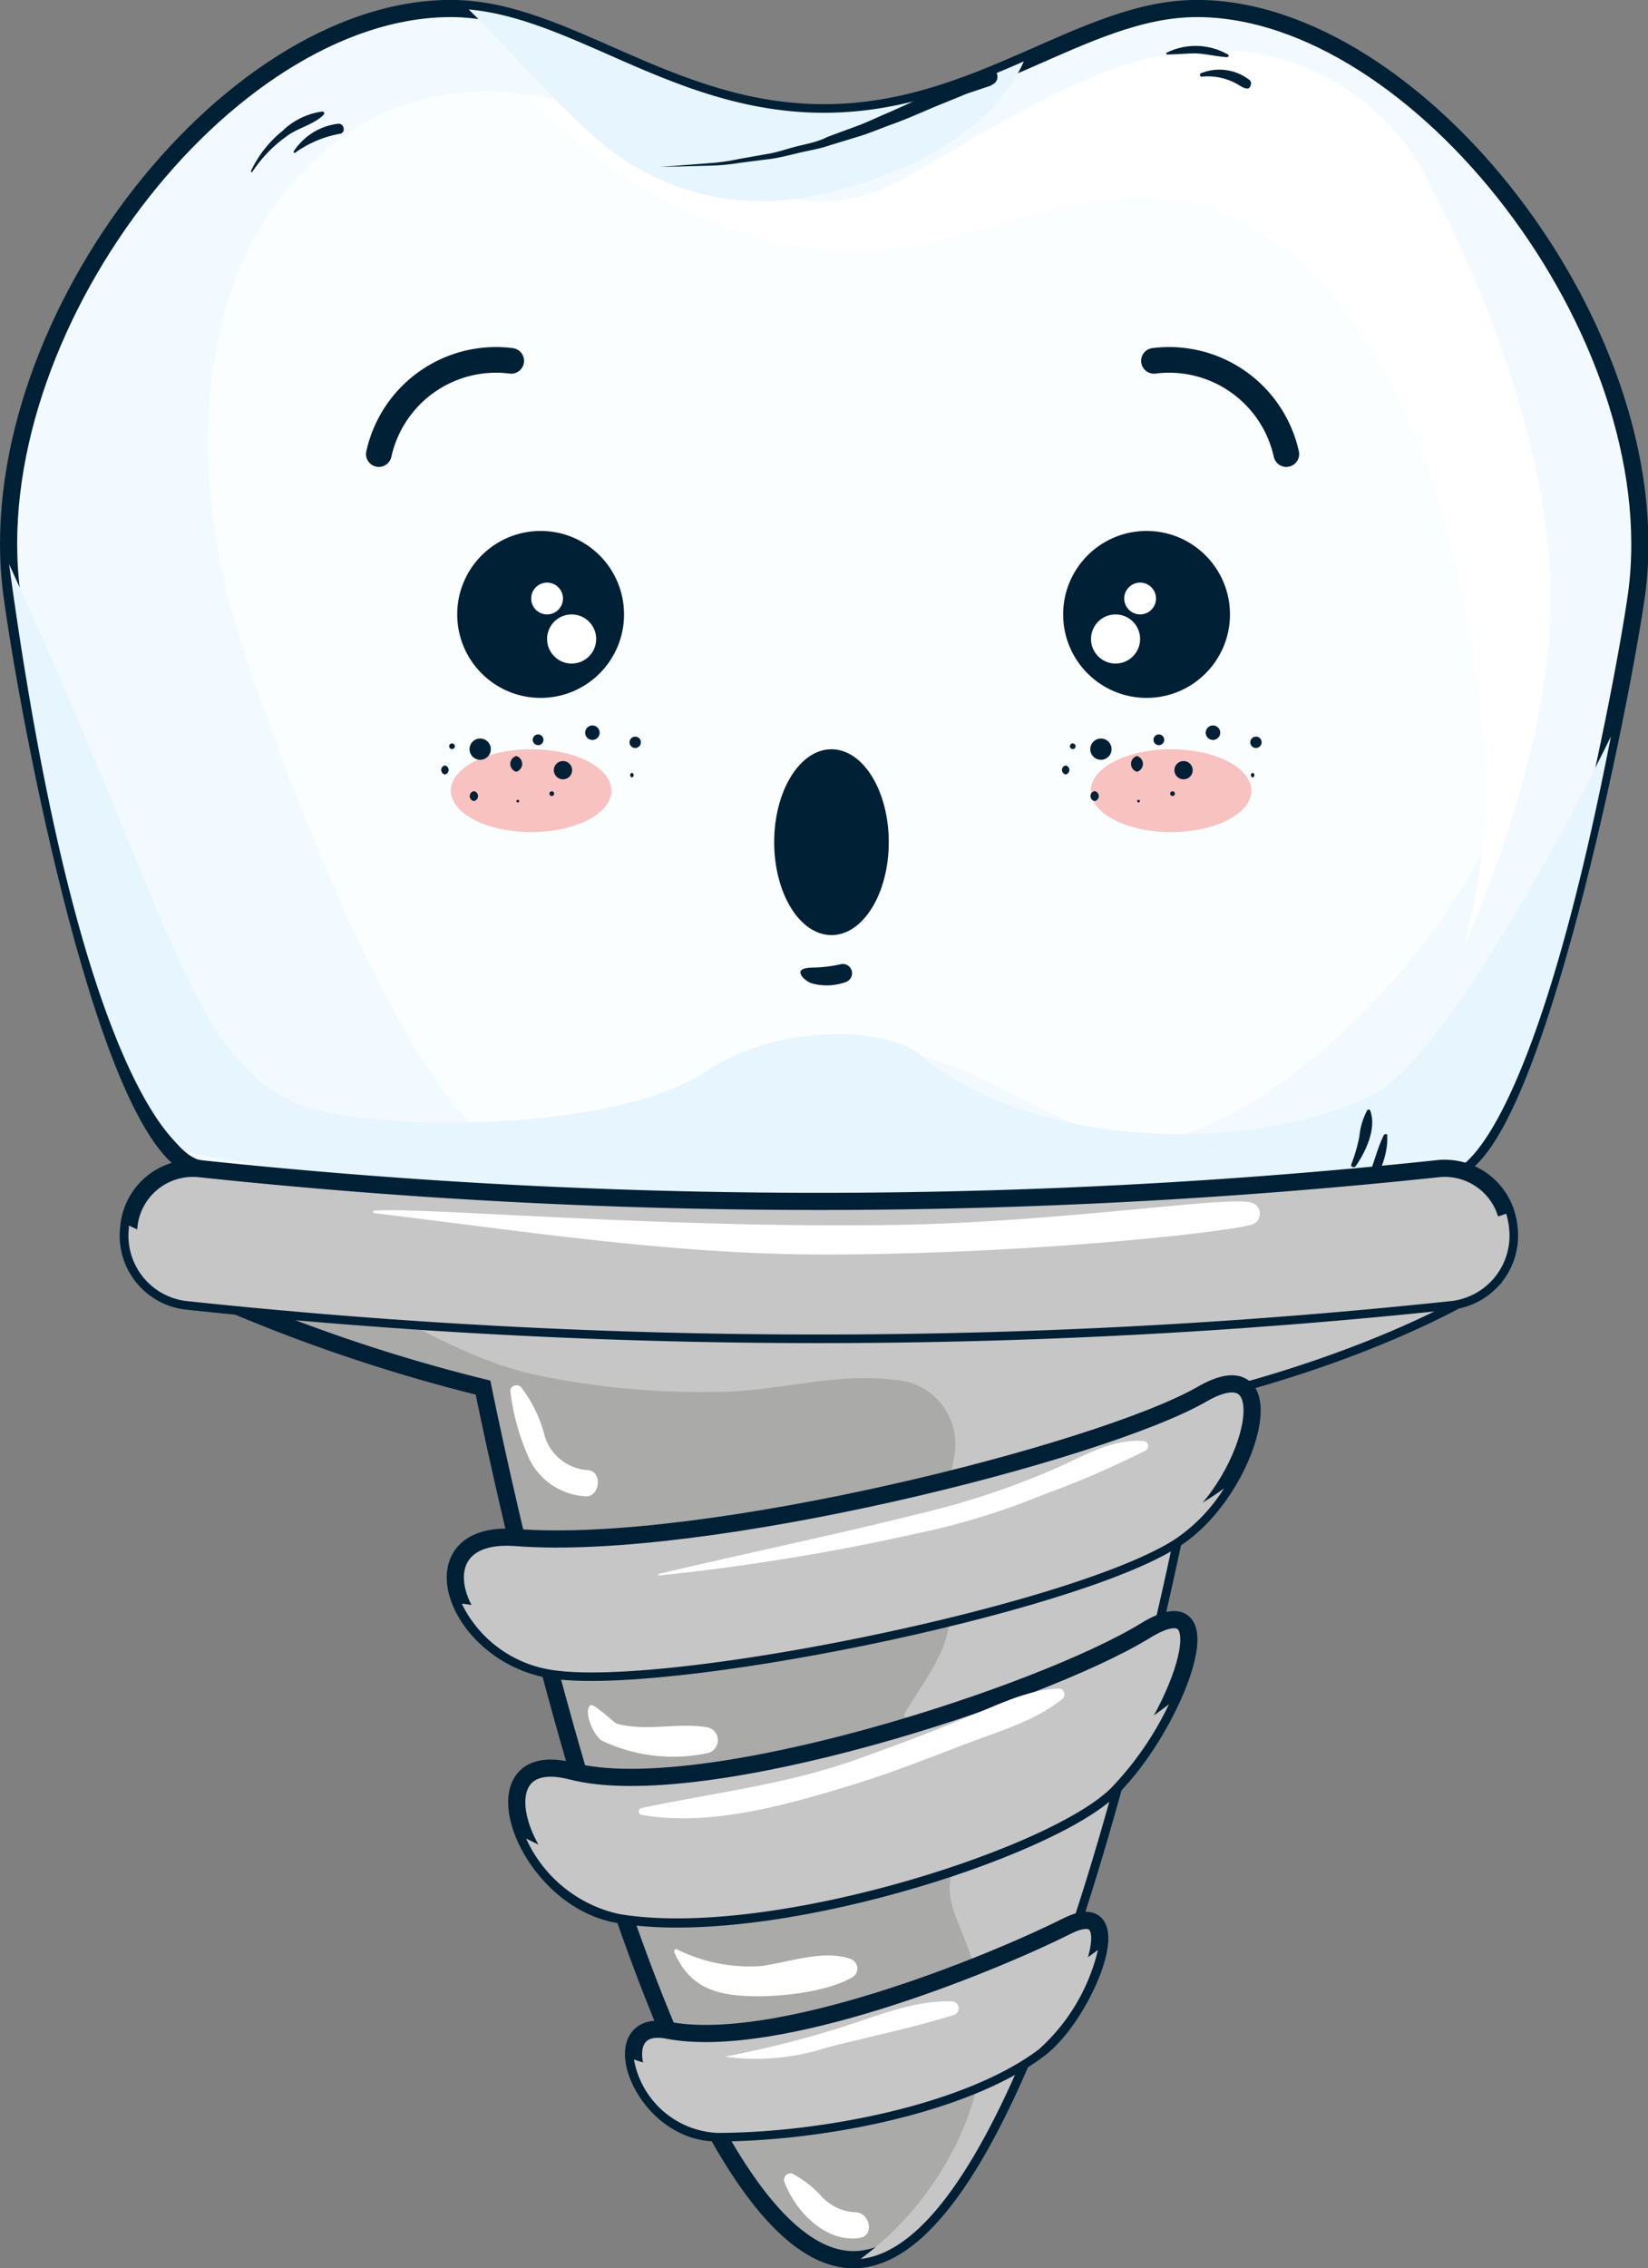 <svg xmlns="http://www.w3.org/2000/svg" viewBox="0 0 104.71 144.01"><rect x="0" y="0" width="104.71" height="144.01" fill="#808080" stroke="none"/><defs><style>.cls-1{isolation:isolate;}.cls-2{fill:#aaaaa9;}.cls-11,.cls-14,.cls-2,.cls-4,.cls-9{stroke:#002036;}.cls-14,.cls-2,.cls-9{stroke-linecap:round;}.cls-11,.cls-14,.cls-2,.cls-4{stroke-miterlimit:10;stroke-width:1.09px;}.cls-11,.cls-13,.cls-14,.cls-3{fill:#c6c6c6;}.cls-12,.cls-3,.cls-7{mix-blend-mode:multiply;}.cls-4{fill:#f3faff;}.cls-5,.cls-6{fill:#fff;}.cls-5{opacity:0.7;}.cls-7{fill:#e6f5fe;}.cls-8{fill:#002036;}.cls-9{fill:none;stroke-linejoin:round;stroke-width:1.63px;}.cls-10{fill:#f8c2c0;}</style></defs><title>Ресурс 3</title><g class="cls-1"><g id="Слой_2" data-name="Слой 2"><g id="Capa_1" data-name="Capa 1"><path class="cls-2" d="M93.51,82H12.92A105.78,105.78,0,0,0,30.69,88.1c1.32,6.47,11.65,55.37,23.54,55.37,11.55,0,20.68-46.42,22.14-55C87.43,85.75,93.51,82,93.51,82Z"/><path class="cls-3" d="M22,82c4,1.92,7.9,4.47,12.35,5.36a51.81,51.81,0,0,0,11.78,1c3.57-.11,7-1.19,10.61-.76a4.1,4.1,0,0,1,3.85,5.06c-.38,2.46-2.16,3.89-3.81,5.47a5.71,5.71,0,0,1,2.86,2.32c1.94,3.07-.8,5.93-2.23,8.46l.47.35c1.32,1,2.9,2.47,3.14,4.21a11.15,11.15,0,0,1-.5,5.33c-.53,1.68.24,2.85.83,4.47a15.78,15.78,0,0,1,.08,11.31,20.06,20.06,0,0,1-6.75,8.84c11.33-1.2,20.25-46.5,21.69-54.95C87.43,85.75,93.51,82,93.51,82Z"/><path class="cls-4" d="M76.05.54c-7.29,0-13.86,6.62-23.7,6.62S35.94.54,28.65.54C14.24.54-1.38,21.11.74,37.61c1,7.62,6.17,35.31,11.86,36.58,8.81,11.46,68.63,9.42,79.86,0C97.51,72.47,103.1,44.16,104,37.61,106.14,21.11,90.09.54,76.05.54Z"/><path class="cls-5" d="M33,73.15c6.73.54,7.29-5.7,21.2-6.52,8-.47,12.44,6.06,19.45,5.64S99,56.45,98.5,37.29c-.24-8.76-3.95-18.61-8.07-26.32A15,15,0,0,0,76.61,3.21c-7.06.26-13.36,5-19.35,8.2C49.2,15.8,43.27,8.48,36,6.51c-6.94-1.88-13.35,0-17.94,5.71-5.55,6.93-5.64,17.19-3.63,25.46C15.91,43.72,26.25,72.6,33,73.15Z"/><path class="cls-6" d="M51.85,15.76c4.77.51,8.73-.66,13.28-2s9.27-2,13.53.2c8.71,4.55,12.83,15.8,14.48,24.9,1,5.47,1.69,11,.86,16.58a37.71,37.71,0,0,1-1.11,4.94c3.44-7.87,5.81-16.22,5.62-23.14-.24-8.76-3.95-18.61-8.07-26.32A15,15,0,0,0,76.61,3.21c-7.06.26-13.36,5-19.35,8.2C49.2,15.8,43.27,8.48,36,6.51A21,21,0,0,0,33.51,6C38.19,11.15,45.12,15,51.85,15.76Z"/><path class="cls-7" d="M38.69,9.45a15.83,15.83,0,0,0,12.88,3C57,11.44,63,8.55,65.05,3.9c-3.76,1.64-7.83,3.26-12.7,3.26C43,7.16,36.63,1.22,29.78.6,32.77,3.53,35.41,6.79,38.69,9.45Z"/><path class="cls-7" d="M87.19,69.52C79.73,73.18,66,73.18,58.41,66.94c-1.92-1.57-8.64-2.19-13.63,1.13C38.87,72,22.46,72,18.28,69.8,11.95,66.44,10.8,58,.58,35.83,5.27,70.44,12,73.18,12,73.18a206.26,206.26,0,0,0,41.87,3.31c19.21-.44,38.61-2.27,38.61-2.27s4.71-1,9.87-27.45C97.59,56.45,90.92,67.69,87.19,69.52Z"/><circle class="cls-8" cx="34.35" cy="39.01" r="5.3"/><circle class="cls-6" cx="36.32" cy="40.57" r="1.56"/><circle class="cls-6" cx="34.76" cy="38" r="1.01"/><circle class="cls-8" cx="72.85" cy="39.01" r="5.3"/><circle class="cls-6" cx="70.88" cy="40.57" r="1.56"/><circle class="cls-6" cx="72.44" cy="38" r="1.01"/><path class="cls-9" d="M81.73,28.83a7.63,7.63,0,0,0-8.41-5.92"/><path class="cls-9" d="M24.07,28.83a7.63,7.63,0,0,1,8.41-5.92"/><path class="cls-8" d="M63,5.42l-.89.3c-.28.1-.64.2-1,.36l-1.27.52c-.94.37-2,.88-3.24,1.32-.6.22-1.22.48-1.86.69l-2,.61c-.65.23-1.33.33-2,.49s-1.3.33-1.94.4L47,10.34a13.85,13.85,0,0,1-1.65.17l-3.41.09,3.4-.26a13.73,13.73,0,0,0,1.63-.25l1.81-.32c.63-.1,1.25-.33,1.9-.49S52,9,52.58,8.69l1.9-.7c.62-.23,1.22-.52,1.8-.77,1.17-.5,2.22-1,3.16-1.48l1.29-.6c.38-.19.72-.29,1-.41l.87-.34a.54.54,0,1,1,.4,1h0Z"/><path class="cls-8" d="M20.49,7.08a4.49,4.49,0,0,0-2.54,1.23,7.19,7.19,0,0,0-2,2.54.05.05,0,0,0,.09.05,8.61,8.61,0,0,1,2.16-2.24c.71-.54,1.75-.75,2.36-1.37A.12.12,0,0,0,20.49,7.08Z"/><path class="cls-8" d="M21.45,7.86a3.94,3.94,0,0,0-2.79,1.75c0,.05,0,.13.09.09a7,7,0,0,1,2.87-1.21C22,8.41,21.86,7.79,21.45,7.86Z"/><path class="cls-8" d="M20.4,80.15c-.42-.54-1-.91-1.43-1.42a4.66,4.66,0,0,1-1.16-2.22s-.07,0-.07,0c-.17,1.51,1,3.63,2.62,3.73C20.41,80.26,20.43,80.19,20.4,80.15Z"/><path class="cls-8" d="M22.44,79.33c-.8-.71-1.92-1-2.58-1.89a.06.06,0,0,0-.12,0,2.74,2.74,0,0,0,2.64,2A.07.07,0,0,0,22.44,79.33Z"/><path class="cls-8" d="M87.91,72.09c-.48,1-.65,2-1.14,3S85.6,76.85,85,77.74c0,0,0,0,0,0,1.56-1.05,3.25-3.66,3.14-5.6C88.2,72,88,71.94,87.91,72.09Z"/><path class="cls-8" d="M87.06,70.51a.11.11,0,0,0-.2,0,4.37,4.37,0,0,0-.49,1.66,10.74,10.74,0,0,1-.51,1.75c-.07.17.19.25.28.12C86.78,73.11,87.48,71.64,87.06,70.51Z"/><path class="cls-8" d="M78,3.45a4.14,4.14,0,0,0-3.88-.1c-.05,0,0,.11,0,.11.58,0,1.15-.06,1.73-.07s1.38.19,2.08.24C78.09,3.63,78.1,3.5,78,3.45Z"/><path class="cls-8" d="M79.42,5.1a3.13,3.13,0,0,0-3.09-.46c-.12,0-.1.24,0,.23a3.81,3.81,0,0,1,2.21.43c.22.11.82.6.93.1A.31.31,0,0,0,79.42,5.1Z"/><ellipse class="cls-10" cx="74.41" cy="50.2" rx="5.1" ry="2.63"/><ellipse class="cls-10" cx="33.75" cy="50.2" rx="5.1" ry="2.63"/><path class="cls-8" d="M53.46,61.21a8.47,8.47,0,0,1-1.72.22c-.17,0-.83,0-.88.27s.42.65.74.74a3.57,3.57,0,0,0,2.17-.1A.59.59,0,0,0,53.46,61.21Z"/><path class="cls-8" d="M68.16,47.2a.18.18,0,0,0,0,.36A.18.18,0,0,0,68.16,47.2Z"/><path class="cls-8" d="M69.95,46.89a.67.67,0,0,0,0,1.35A.67.67,0,0,0,69.95,46.89Z"/><path class="cls-8" d="M73.63,46.63a.34.34,0,0,0,0,.68A.34.34,0,0,0,73.63,46.63Z"/><path class="cls-8" d="M72.24,48a.52.52,0,0,0,0,1A.52.52,0,0,0,72.24,48Z"/><path class="cls-8" d="M75.2,48.32a.58.58,0,0,0,0,1.16A.58.58,0,0,0,75.2,48.32Z"/><path class="cls-8" d="M77.07,46.06a.46.46,0,0,0,0,.92A.46.46,0,0,0,77.07,46.06Z"/><path class="cls-8" d="M79.8,46.77a.36.36,0,0,0,0,.72A.36.36,0,0,0,79.8,46.77Z"/><path class="cls-8" d="M79.59,49.07a.15.15,0,0,0,0,.29A.15.15,0,0,0,79.59,49.07Z"/><path class="cls-8" d="M69.55,50.23a.32.32,0,0,0,0,.63A.32.32,0,0,0,69.55,50.23Z"/><path class="cls-8" d="M67.71,48.6a.29.29,0,0,0,0,.57A.29.29,0,0,0,67.71,48.6Z"/><path class="cls-8" d="M72.34,50.78a.08.08,0,0,0,0,.17A.08.08,0,0,0,72.34,50.78Z"/><path class="cls-8" d="M74.5,50.24a.15.15,0,0,0,0,.3A.15.15,0,0,0,74.5,50.24Z"/><path class="cls-8" d="M28.72,47.2a.18.18,0,0,0,0,.36A.18.18,0,0,0,28.72,47.2Z"/><path class="cls-8" d="M30.51,46.89a.67.67,0,0,0,0,1.35A.67.67,0,0,0,30.51,46.89Z"/><path class="cls-8" d="M34.19,46.63a.34.34,0,0,0,0,.68A.34.34,0,0,0,34.19,46.63Z"/><path class="cls-8" d="M32.8,48a.52.52,0,0,0,0,1A.52.52,0,0,0,32.8,48Z"/><path class="cls-8" d="M35.77,48.32a.58.58,0,0,0,0,1.16A.58.58,0,0,0,35.77,48.32Z"/><path class="cls-8" d="M37.64,46.06a.46.46,0,0,0,0,.92A.46.46,0,0,0,37.64,46.06Z"/><path class="cls-8" d="M40.36,46.77a.36.36,0,0,0,0,.72A.36.36,0,0,0,40.36,46.77Z"/><path class="cls-8" d="M40.15,49.07a.15.15,0,0,0,0,.29A.15.15,0,0,0,40.15,49.07Z"/><path class="cls-8" d="M30.11,50.23a.32.32,0,0,0,0,.63A.32.32,0,0,0,30.11,50.23Z"/><path class="cls-8" d="M28.27,48.6a.29.29,0,0,0,0,.57A.29.29,0,0,0,28.27,48.6Z"/><path class="cls-8" d="M32.9,50.78a.08.08,0,0,0,0,.17A.08.08,0,0,0,32.9,50.78Z"/><path class="cls-8" d="M35.06,50.24a.15.15,0,0,0,0,.3A.15.15,0,0,0,35.06,50.24Z"/><path class="cls-11" d="M95.88,77.95a4.18,4.18,0,0,1-3.62,4.65,381,381,0,0,1-80.46,0,4.18,4.18,0,0,1-3.62-4.65h0a4.09,4.09,0,0,1,4.41-3.76,373.45,373.45,0,0,0,78.87,0,4.09,4.09,0,0,1,4.41,3.76Z"/><g class="cls-12"><path class="cls-13" d="M95.7,77.06A31,31,0,0,1,90,78.46c-1.46.37-3,.68-4.56.94a262.57,262.57,0,0,1-28.08,2.76,182.67,182.67,0,0,1-29.93-.62c-4.27-.48-8.57-1-12.8-1.73a22.62,22.62,0,0,1-6.44-2s0,.1,0,.15A4.18,4.18,0,0,0,11.8,82.6a381,381,0,0,0,80.46,0,4.18,4.18,0,0,0,3.62-4.65A4.51,4.51,0,0,0,95.7,77.06Z"/></g><path class="cls-6" d="M79.54,76.36C78,75.9,67.61,77.59,56.93,77.77c-14.44.25-30.38-1.16-33.17-.9a.08.08,0,0,0,0,.15c9.54,1.15,19,2.63,28.6,2.63,12.18,0,25-1.31,27.18-1.9A.73.73,0,0,0,79.54,76.36Z"/><path class="cls-14" d="M74.64,97.72C68,102,41.92,107.22,34.91,106c-6.11-1.09-8.71-8.9-2.11-8.38,12,.93,37.14-5.41,43.57-9.1C81.89,85.33,79.53,94.6,74.64,97.72Z"/><path class="cls-3" d="M72.46,97.15c-4.14,1.26-8.51,1.41-12.76,2.12-5.94,1-11.79,2.87-17.76,3.55a33,33,0,0,1-8.18-.09c-1.44-.19-3-.78-4.42-.91A7.63,7.63,0,0,0,34.91,106c7,1.24,33.08-4,39.73-8.26a10.84,10.84,0,0,0,3.13-3.24A17.37,17.37,0,0,1,72.46,97.15Z"/><path class="cls-14" d="M70.6,113.56c-3.95,3.9-21.82,9.61-31.28,8-6.12-1-9.42-10.77-3-9.11,8.27,2.14,29.8-4.84,36.44-8.91C78.16,100.21,74.72,109.49,70.6,113.56Z"/><path class="cls-3" d="M57.32,116c-7.87,1.91-16.36,4.63-23.89.73a8.48,8.48,0,0,0,5.89,4.79c9.46,1.61,27.34-4.09,31.28-8a20.27,20.27,0,0,0,3.67-5.31A43.23,43.23,0,0,1,57.32,116Z"/><path class="cls-14" d="M66,130.12c-4.73,3.56-14,5.3-20.45,5.3-4.85,0-7.39-7.34-3.13-6.52,6.89,1.34,20.36-4.1,25.39-6.62C72,120.2,69,127.88,66,130.12Z"/><path class="cls-3" d="M40.28,130.76a5.66,5.66,0,0,0,5.27,4.66c6.48,0,15.72-1.74,20.45-5.3a12.27,12.27,0,0,0,3.76-6.31C61.23,130,50.16,134.11,40.28,130.76Z"/><path class="cls-6" d="M72.7,91.5c-1.87-.17-3.59.8-5.25,1.56A49.92,49.92,0,0,1,58.85,96c-5.64,1.42-11.33,2.59-17,3.93-.05,0,0,.11,0,.1a140.72,140.72,0,0,0,16.36-2.66,45,45,0,0,0,8-2.44,59.93,59.93,0,0,0,6.57-2.83A.32.32,0,0,0,72.7,91.5Z"/><path class="cls-6" d="M67.26,107.21c-2,.08-3.75,1-5.57,1.71-2.36,1-4.73,1.88-7.13,2.74-4.57,1.65-9.12,2.14-13.82,3.14a.22.22,0,0,0,0,.42c4.32.78,9.19-.61,13.3-1.86,2.43-.74,4.8-1.67,7.17-2.58,2.15-.83,4.51-1.47,6.31-2.93A.37.37,0,0,0,67.26,107.21Z"/><path class="cls-6" d="M60.55,127.07c-2.23-.08-4.42.76-6.51,1.46a64.68,64.68,0,0,1-8,2.05,0,0,0,0,0,0,0,14.64,14.64,0,0,0,6.5-.58c2.69-.69,5.49-1.26,8.13-2.09A.45.45,0,0,0,60.55,127.07Z"/><path class="cls-6" d="M54.39,140.46a3.08,3.08,0,0,1-2.18-1A6.79,6.79,0,0,0,50.33,138a.41.41,0,0,0-.5.5c.68,1.89,2.64,3.91,4.78,3.59C55.58,141.95,55.28,140.51,54.39,140.46Z"/><path class="cls-6" d="M54,124.36c-1.73-.59-3.92.25-5.69.47A10.39,10.39,0,0,1,43,123.76c-.12-.05-.19.1-.15.2.87,2,2.32,2.64,4.42,2.76s5.19-.21,6.89-1.18A.65.65,0,0,0,54,124.36Z"/><path class="cls-6" d="M45,109.68c-1.92-.35-3.87.28-5.8-.24-.21-.06-1.51-1.38-1.71-1.16-.43.49.28,2,.78,2.25a10.58,10.58,0,0,0,6.72.77A.84.84,0,0,0,45,109.68Z"/><path class="cls-6" d="M37.39,93.34a3.06,3.06,0,0,1-2.78-2.16,8.4,8.4,0,0,0-1.51-3.12c-.23-.22-.71-.08-.67.28a14.35,14.35,0,0,0,1.21,4.31A4.23,4.23,0,0,0,37.17,95C38.1,95.1,38.32,93.47,37.39,93.34Z"/><ellipse class="cls-8" cx="52.83" cy="53.47" rx="3.64" ry="5.9"/></g></g></g></svg>